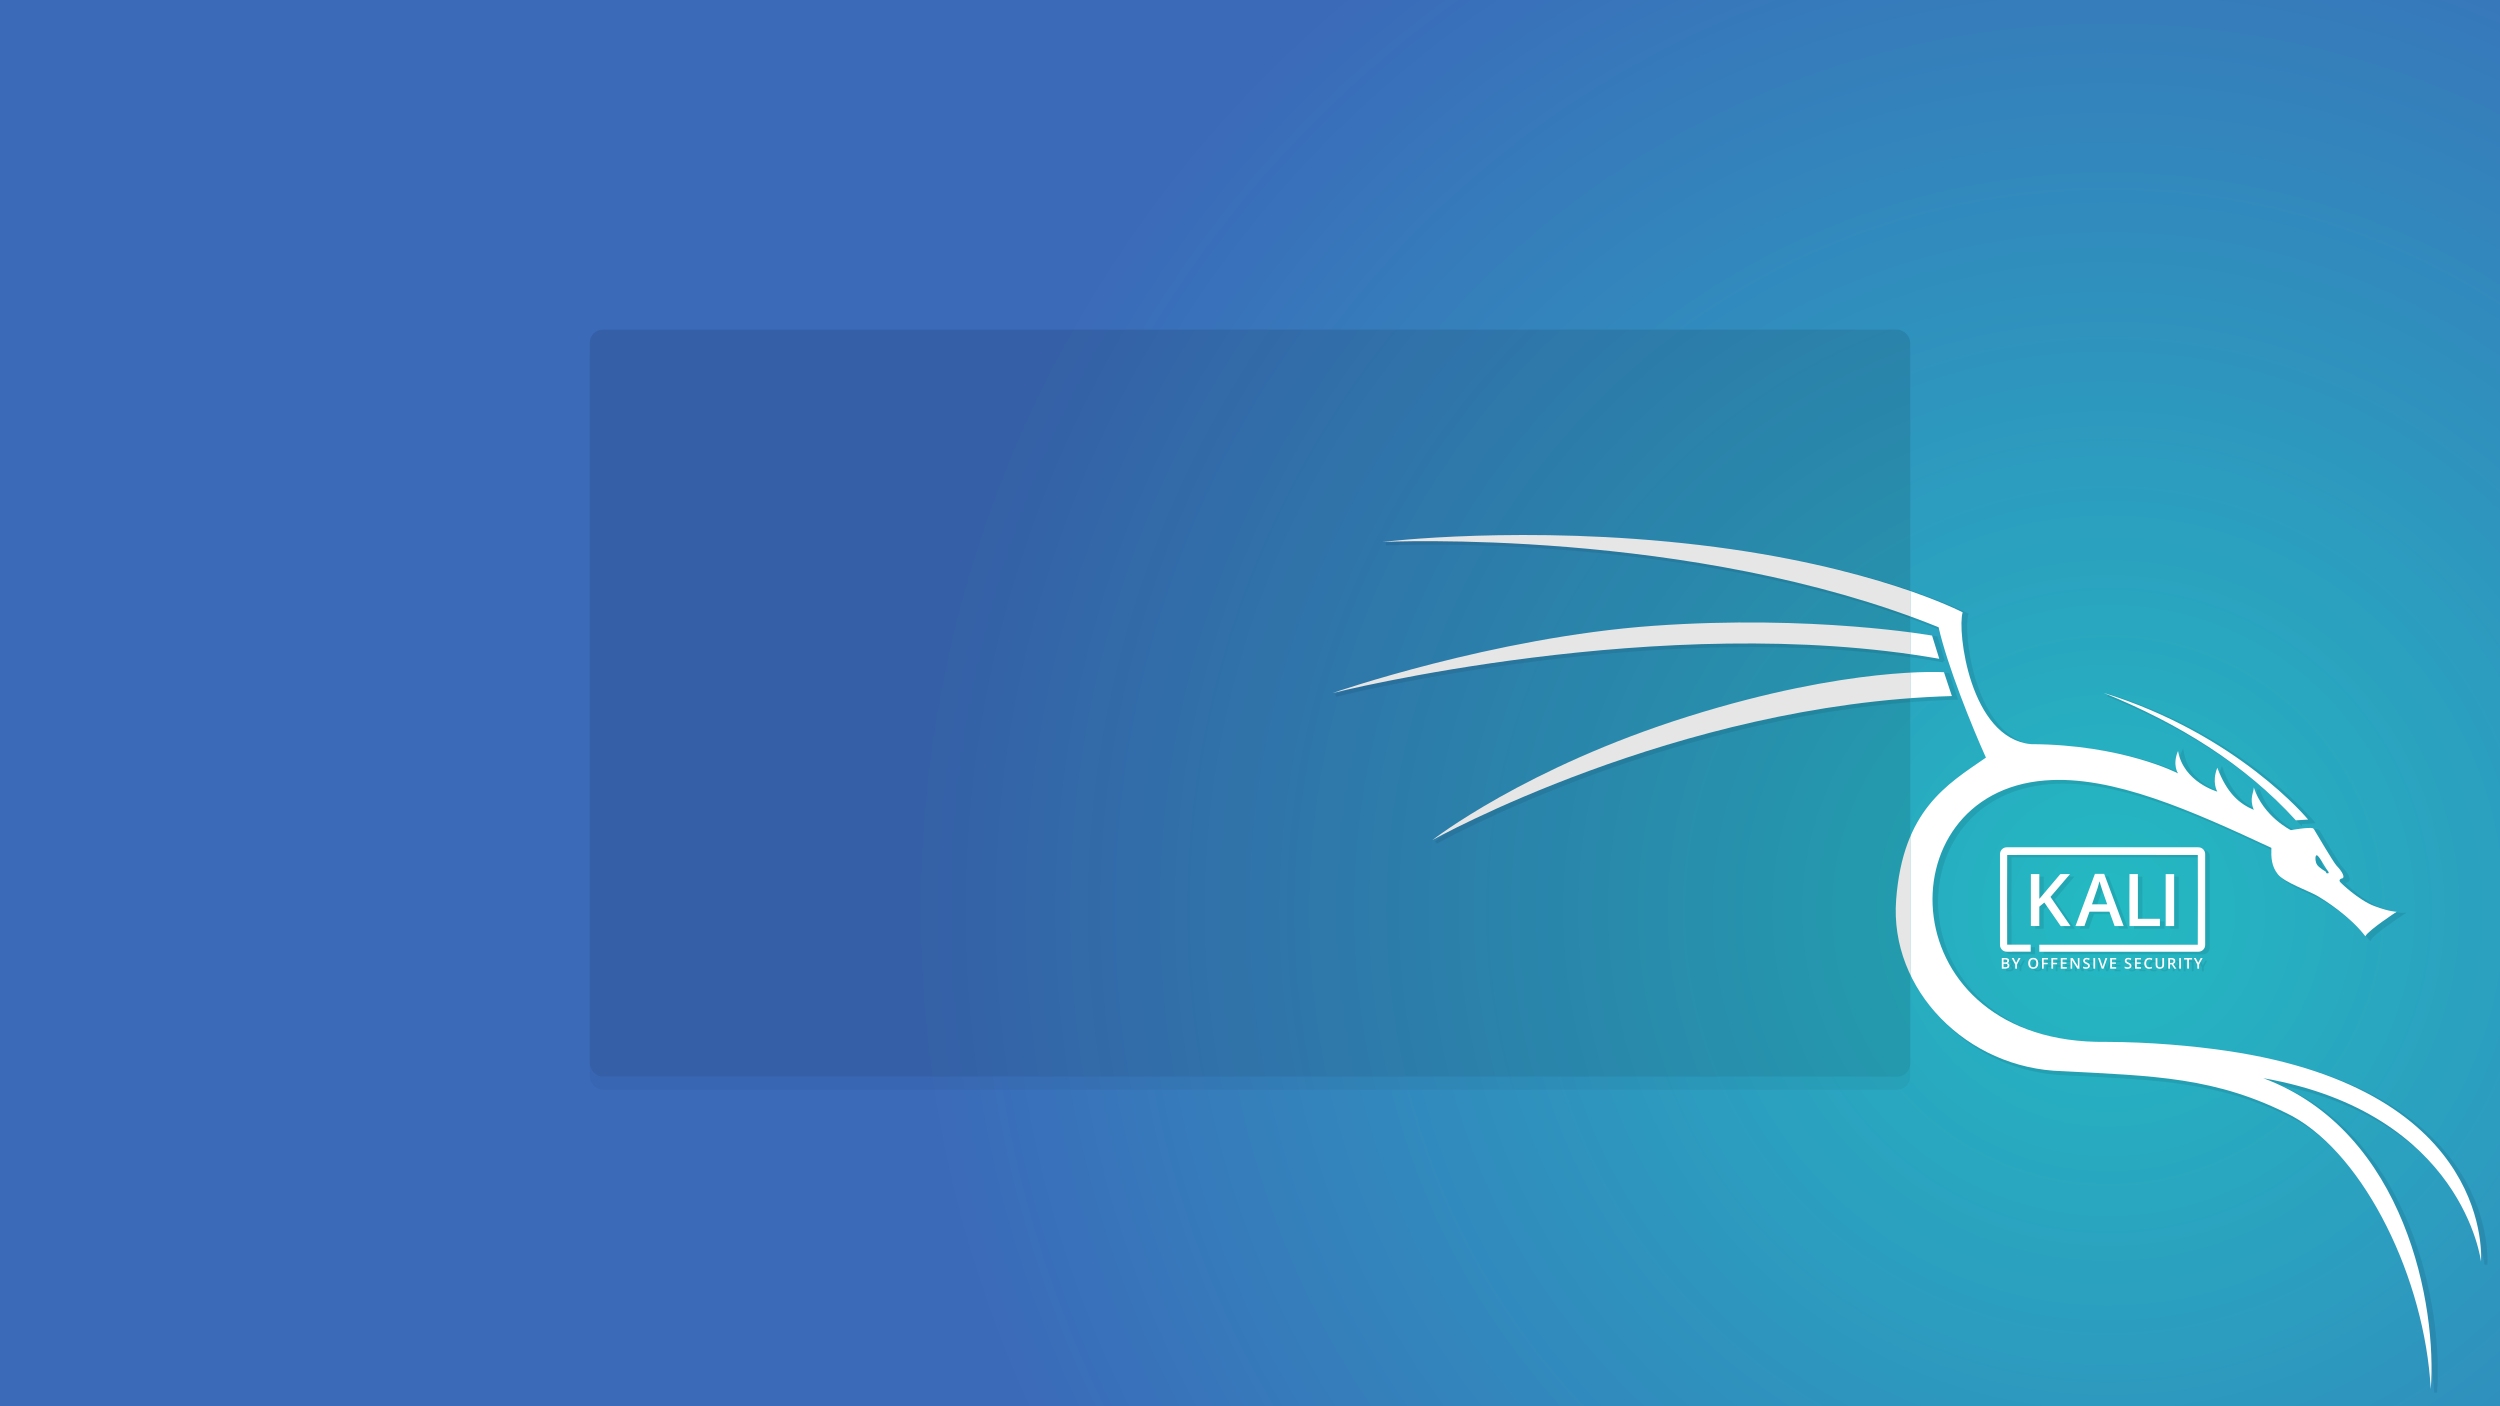 <svg width="1920" height="1080" version="1.1" viewBox="0 0 508 285.75" xmlns="http://www.w3.org/2000/svg" xmlns:xlink="http://www.w3.org/1999/xlink"><defs><filter id="c" x="-.016" y="-.021" width="1.031" height="1.042" style="color-interpolation-filters:sRGB"><feGaussianBlur stdDeviation="8.015"/></filter><filter id="d" style="color-interpolation-filters:sRGB"><feGaussianBlur stdDeviation="3"/></filter><clipPath id="e"><rect x="119.84" y="66.981" width="268.32" height="151.79" rx="2.646" ry="2.646" style="opacity:.2;paint-order:normal"/></clipPath><filter id="b" x="-.028" y="-.05" width="1.056" height="1.1" style="color-interpolation-filters:sRGB"><feGaussianBlur stdDeviation="3.151"/></filter><radialGradient id="f" cx="630.9" cy="-320.52" r="508" gradientTransform="matrix(-.478 0 1.5034e-5 -.477 730.01 32.127)" gradientUnits="userSpaceOnUse"><stop stop-color="#23bac2" offset="0"/><stop stop-color="#3b6ab9" offset="1"/></radialGradient></defs><g id="a"><path d="m-5.4095e-7 0h508v285.75h-508z" style="fill:url(#f);paint-order:normal;stroke-width:.5"/><path transform="matrix(.191 0 0 .191 -209.16 -121.98)" d="m2719 1208.5c-89.905 0.104-149.3 7.365-149.5 7.389-3e-4 0-0.111 0.01-0.111 0.01l0.25 2.99s328.16-15.668 591.1 90.531c9.097 40.059 35.27 104.92 49.814 137.19-20.448 14.099-42.279 28-59.994 50.19-17.997 22.543-31.643 53.583-35.307 101.69-7.359 96.658 75.664 181.55 178.54 184.19 96.954 5.164 163.58 5.887 244.46 47.805 38.332 21.195 73.475 64.317 99.738 116.8 26.264 52.488 43.669 114.31 46.801 172.78l2.996 0.039v-0.199c3.385-43.837-3.119-112.49-29.586-177.5-24.86-61.066-67.747-118.56-136.28-149.12 96.821 20.36 150.98 66.106 180.63 107.91 31.141 43.897 35.766 83.01 35.766 83.01l2.982-0.045s3.997-46.147-28.104-97.404-100.28-107.64-243.91-128.71c-36.4-5.341-82.402-9.449-128.96-9.566h-0.026c-114.29 1.511-172.99-64.144-182.07-131.74-4.537-33.796 3.393-68.084 23.111-94.725 19.718-26.64 51.196-45.694 94.09-49.045h0.01c70.883-5.849 156.12 32.412 239.6 71.279-0.246 10.066 0.326 19.508 7.227 28.133 3.835 4.793 12.166 9.134 20.678 13.154 8.512 4.021 17.238 7.599 21.207 9.877 8.256 4.739 35.052 21.825 51.268 42.932l1.41 1.838 1.1-2.043c0.626-1.17 3.114-3.734 6.363-6.453s7.288-5.753 11.221-8.584c7.865-5.661 15.295-10.498 15.295-10.498l4.408-2.871-5.256 0.111s-1.569 0.047-5.338-0.672c-3.769-0.72-9.627-2.206-17.865-5.285-8.026-2.999-17.049-9.177-24.049-14.734-3.5-2.779-6.507-5.406-8.652-7.391-1.073-0.992-1.927-1.824-2.518-2.428-0.296-0.302-0.527-0.544-0.672-0.709-0.052-0.059-0.083-0.118-0.113-0.17-0.089-0.248-0.108-0.394-0.078-0.451 0.038-0.07 0.429-0.555 2.156-0.9l0.375-0.072 0.297-0.252c1.257-1.058 1.434-2.779 1.113-4.215-0.321-1.436-1.049-2.868-1.934-4.297-1.769-2.857-4.207-5.639-5.766-7.197-0.162-0.162-0.84-1.03-1.647-2.207s-1.808-2.719-2.938-4.496c-2.26-3.554-5.016-8.039-7.691-12.459-5.351-8.839-10.324-17.298-10.631-17.812-0.315-0.526-0.8-1.844-2.473-2.961l-0.178-0.117-0.199-0.061c-1.561-0.502-3.564-0.473-6.029-0.346-2.465 0.127-5.291 0.425-7.973 0.767-5.048 0.645-9.051 1.361-9.568 1.453-0.583-0.29-28.606-14.316-38.406-44.424l-2.924 0.502c0.109 4.022-3.745 10.322-0.775 20.973-13.758-6.511-25.576-17.213-35.174-42.469l-1.367-3.602-1.424 3.58c-3.192 8.027-3.213 14.689-2.398 19.34 0.456 2.606 0.849 2.889 1.408 4.156-6.793-2.326-33.078-12.881-37.979-41.131l-0.863-5.014-1.994 4.688c-3.279 7.73-3.308 14.049-2.465 18.426 0.396 2.056 0.705 2.079 1.232 3.256-8.269-4.036-63.332-29.363-153.74-29.801-15.918-1.462-28.65-9.519-38.844-21.238-10.196-11.721-17.782-27.106-23.15-42.947s-8.53-32.134-9.965-45.635c-1.435-13.501-1.046-24.384 0.295-28.672l0.369-1.188-1.1-0.584s-94.664-49.857-280.58-71.848c-69.714-8.248-134.72-10.775-188.75-10.713zm243.8 93.148c-32.231-0.066-67.418 0.927-104.69 3.576-170.32 12.106-341.97 71.605-342.34 71.73-3e-4 1e-4 -0.125 0.037-0.125 0.037l0.856 2.871s351.52-88.378 645.95-36.533l0.258-1.477 1.434-0.441-7.943-25.623-0.9-0.162s-71.317-12.665-178.86-13.887c-4.481-0.051-9.027-0.082-13.631-0.092zm194.6 52.75c-2.297-0.01-4.967 0-8 0.057-36.396 0.633-125.25 6.924-253.75 47.133-174.64 54.645-273.8 132.17-273.8 132.17l1.654 2.494s259.73-144.96 552.67-153.2l2.016-0.061-9.354-28.272-1.004-0.066s-3.547-0.235-10.44-0.264zm180.57 22.225-1.004 2.82c80.394 32.679 150.29 75.943 204.52 135.53l2.606 2.871v-2.473l14.586-0.953-1.859-2.258s-75.116-91.106-218.7-135.49c-0.01 0-0.016-0.01-0.023-0.01-0.044-0.014-0.081-0.029-0.125-0.043zm-103.39 166.07c-3.057 0.023-5.738 1.954-6.754 4.83-0.332 0.935-0.43 1.881-0.43 2.861v96.379c0.113 4.016 3.253 7.149 7.231 7.158 8.336 0.011 25.504-0.033 25.504-0.033l-0.033-7.459h-25.041c-0.133-0.801-0.098-95.121 0.035-95.56 0.767-0.107 202.62-0.068 203.06 0.039 0.122 0.727 0.088 95.06-0.045 95.555h-168.81v7.461s0.659 0 0.961 0.01h168.58c3.023-0.034 5.702-1.927 6.732-4.779 0.332-0.908 0.428-1.845 0.428-2.803v-96.562c-0.063-3.19-2.235-5.993-5.305-6.842-0.813-0.218-1.623-0.256-2.463-0.256zm330.67 10.516c0.774 0.797 1.88 2.364 3.078 4.273 1.833 2.922 3.901 6.221 5.914 9.227-0.586-0.359-1.227-0.73-2.643-1.719-1.938-1.354-4.142-3.146-4.939-4.244h-0.01c-0.838-1.152-1.426-2.957-1.631-4.637-0.161-1.315 0.058-2.21 0.229-2.9zm-236.67 17.787c-0.063 0.121-0.11 0.209-0.135 0.293-6.841 18.356-13.675 36.72-20.514 55.074-0.034 0.034-0.035 0.087-0.035 0.123v0.057c0 0.023 0.035 0.038 0.039 0.062h9.41c0.072-0.209 0.155-0.389 0.219-0.584 1.454-4.134 2.909-8.259 4.367-12.396 0.243-0.665 0.484-1.334 0.703-2.002 0.086-0.279 0.23-0.424 0.523-0.389 0.096 0.011 0.206 0 0.303 0h20.525c1.856 5.144 3.7 10.25 5.535 15.357h9.609c-6.932-18.583-13.835-37.094-20.725-55.596zm-36.119 0.184c-0.535 0-0.873 0.157-1.226 0.572-7.155 8.478-14.326 16.957-21.498 25.426-0.096 0.108-0.22 0.206-0.426 0.397v-21.092c0-1.746 0.034-3.498 0-5.244h-8.998v55.305c0.714 0.126 8.53 0.101 9.012-0.033v-0.705h-0.025v-19.291c0-0.435 0.122-0.74 0.477-1.016 1.489-1.178 2.959-2.391 4.428-3.594 0.146-0.109 0.288-0.206 0.471-0.34 0.159 0.205 0.293 0.374 0.416 0.559 2.498 3.606 4.998 7.206 7.494 10.807 3.063 4.434 6.129 8.848 9.185 13.262 0.17 0.256 0.327 0.451 0.703 0.451 3.218-0.011 6.432-0.012 9.646-0.012 0.107 0 0.217-0.039 0.387-0.074-7.117-10.371-14.205-20.67-21.314-31.031 1.43-1.661 2.813-3.262 4.195-4.9 1.386-1.604 2.767-3.212 4.15-4.828 1.381-1.611 2.753-3.225 4.139-4.838 1.382-1.617 2.767-3.23 4.133-4.842 1.376-1.6 2.741-3.201 4.199-4.928h-0.81c-2.912 0-5.823 0.015-8.736-0.012zm72.918 0.059c-0.15 0.691-0.112 54.917 0.035 55.367h32.367v-7.703h-15.613c-1.313 0-2.636 0.011-3.943 0-1.288-0.011-2.57 0.049-3.906-0.033v-43.359h-0.012c0-1.432 0.05-2.853-0.039-4.271zm38.545 0.016v55.338h8.965c0.034-0.093 0.051-0.141 0.051-0.203v-54.807h0.01c0-0.086 8e-4 -0.157-0.033-0.246 0-0.023-0.033-0.034-0.033-0.047 0-0.011-0.039-0.033-0.039-0.033zm-70.529 7.748c0.096 0.145 0.169 0.233 0.195 0.328 1.503 5.616 3.56 11.066 5.426 16.574 0.775 2.292 1.576 4.569 2.365 6.863 0.06 0.205 0.12 0.41 0.193 0.664h-16.123c0.072-0.239 0.134-0.445 0.203-0.65 1.892-5.483 3.812-10.942 5.656-16.44 0.74-2.209 1.298-4.489 1.928-6.742 0.054-0.17 0.086-0.341 0.158-0.598zm-70.541 81.451c-1.709 0-3.026 0.502-3.945 1.504-0.923 1.003-1.385 2.436-1.385 4.305s0.46 3.308 1.377 4.324c0.915 1.015 2.227 1.521 3.936 1.521 1.692 0 2.995-0.509 3.916-1.531 0.922-1.024 1.383-2.453 1.383-4.299 0-1.848-0.458-3.282-1.381-4.299-0.919-1.017-2.219-1.525-3.9-1.525zm56.908 0.016c-1.13 0-2.032 0.273-2.703 0.812-0.671 0.542-1.008 1.288-1.008 2.23 0 0.756 0.212 1.399 0.637 1.938 0.422 0.537 1.15 1.012 2.186 1.43 0.998 0.403 1.66 0.751 1.98 1.047 0.319 0.296 0.48 0.656 0.48 1.076 0 0.47-0.173 0.845-0.521 1.125-0.347 0.277-0.893 0.416-1.627 0.416-0.497 0-1.039-0.07-1.619-0.209-0.583-0.14-1.129-0.329-1.645-0.572v1.75c0.815 0.397 1.862 0.596 3.141 0.596 1.282 0 2.287-0.286 3.016-0.859 0.728-0.571 1.092-1.363 1.092-2.369 0-0.515-0.092-0.954-0.272-1.33-0.179-0.379-0.464-0.717-0.85-1.018-0.39-0.299-0.998-0.624-1.824-0.967-0.742-0.304-1.253-0.551-1.535-0.738-0.286-0.186-0.489-0.381-0.611-0.588-0.126-0.211-0.188-0.464-0.188-0.758 0-0.428 0.155-0.774 0.465-1.031 0.309-0.264 0.763-0.393 1.363-0.393 0.787 0 1.687 0.21 2.695 0.635l0.584-1.508c-1.069-0.476-2.149-0.715-3.234-0.715zm44.322 0c-1.131 0-2.029 0.273-2.699 0.812-0.671 0.542-1.01 1.288-1.01 2.23 0 0.756 0.212 1.399 0.637 1.938 0.422 0.537 1.15 1.012 2.186 1.43 1 0.403 1.66 0.751 1.98 1.047 0.319 0.296 0.478 0.656 0.478 1.076 0 0.47-0.174 0.845-0.521 1.125-0.348 0.277-0.891 0.416-1.625 0.416-0.497 0-1.041-0.07-1.617-0.209-0.586-0.14-1.131-0.329-1.65-0.572v1.75c0.819 0.397 1.867 0.596 3.147 0.596 1.28 0 2.286-0.286 3.014-0.859 0.726-0.571 1.09-1.363 1.09-2.369 0-0.515-0.093-0.954-0.272-1.33-0.183-0.38-0.467-0.717-0.852-1.018-0.388-0.299-0.998-0.623-1.83-0.967-0.733-0.304-1.25-0.551-1.531-0.738-0.282-0.186-0.487-0.381-0.609-0.588-0.122-0.211-0.188-0.464-0.188-0.758 0-0.428 0.154-0.774 0.465-1.031 0.309-0.264 0.767-0.393 1.363-0.393 0.791 0 1.689 0.21 2.697 0.635l0.584-1.508c-1.07-0.476-2.152-0.715-3.236-0.715zm22.453 0c-1.1 0-2.061 0.235-2.875 0.705-0.814 0.469-1.438 1.144-1.869 2.027-0.431 0.885-0.646 1.915-0.646 3.09 0 1.87 0.445 3.307 1.334 4.309 0.887 1.007 2.16 1.508 3.816 1.508 1.123 0 2.133-0.169 3.022-0.502v-1.59c-0.483 0.154-0.955 0.274-1.404 0.373-0.447 0.094-0.914 0.141-1.393 0.141-1.108 0-1.957-0.357-2.545-1.07-0.585-0.711-0.877-1.767-0.877-3.15 0-1.33 0.305-2.365 0.914-3.121 0.609-0.756 1.444-1.131 2.506-1.131 0.468 0 0.917 0.065 1.346 0.205 0.425 0.136 0.828 0.296 1.211 0.477l0.666-1.539c-0.98-0.487-2.053-0.73-3.205-0.73zm-146.62 0.162 3.754 6.994v4.328h1.859v-4.391l3.772-6.932h-2.014l-2.678 5.168-2.68-5.168zm32.238 0v11.322h1.838v-4.648h4.266v-1.57h-4.266v-3.537h4.549v-1.566zm10.025 0v11.322h1.836v-4.648h4.266v-1.57h-4.266v-3.537h4.553v-1.566zm10.025 0v11.322h6.404v-1.572h-4.551v-3.553h4.264v-1.549h-4.264v-3.084h4.551v-1.564zm10.436 0v11.322h1.68v-5.883c0-0.796-0.039-1.673-0.109-2.633l-0.037-0.502h0.055l5.57 9.02h2.264v-11.322h-1.691v5.934c0 0.416 1e-4 0.997 0.051 1.744 0.034 0.748 0.055 1.179 0.057 1.297h-0.043l-5.555-8.976zm24.311 0v11.32h1.851v-11.32zm4.928 0 3.947 11.32h1.953l3.965-11.32h-1.922l-2.356 7.006c-0.09 0.249-0.203 0.634-0.346 1.149-0.137 0.515-0.242 0.972-0.309 1.361-0.047-0.257-0.133-0.65-0.272-1.18-0.142-0.53-0.27-0.96-0.398-1.297l-2.361-7.039zm12.951 0v11.32h6.398v-1.57h-4.553v-3.553h4.269v-1.551h-4.269v-3.082h4.553v-1.564zm26.443 0v11.32h6.402v-1.57h-4.553v-3.553h4.266v-1.551h-4.266v-3.082h4.553v-1.564zm21.973 0v7.295c0 1.298 0.389 2.322 1.168 3.064 0.781 0.745 1.869 1.117 3.273 1.117 0.945 0 1.758-0.169 2.438-0.506 0.677-0.337 1.195-0.823 1.555-1.447 0.36-0.626 0.539-1.36 0.539-2.195v-7.328h-1.848v7.146c0 1.833-0.871 2.75-2.617 2.75-0.897 0-1.568-0.225-2-0.668-0.434-0.442-0.648-1.129-0.648-2.064v-7.164zm13.453 0v11.322h1.85v-4.521h1.828l2.705 4.521h2.109l-3.195-5.01c1.468-0.599 2.197-1.6 2.197-3.014 0-1.103-0.35-1.928-1.049-2.478-0.704-0.545-1.785-0.82-3.246-0.82zm11.719 0v11.32h1.851v-11.32zm5.16 0v1.59h3.324v9.73h1.85v-9.73h3.332v-1.59zm10.33 0 3.758 6.994v4.328h1.857v-4.391l3.772-6.932h-2.014l-2.678 5.168-2.68-5.168zm-204.55 0v11.32h4.086c1.264 0 2.253-0.283 2.965-0.861 0.709-0.577 1.062-1.373 1.062-2.389 0-0.755-0.191-1.353-0.562-1.795-0.375-0.444-0.957-0.738-1.75-0.889v-0.076c0.639-0.112 1.131-0.389 1.473-0.826 0.337-0.438 0.506-0.989 0.506-1.65 0-0.98-0.344-1.699-1.039-2.152-0.693-0.453-1.822-0.682-3.379-0.682zm33.5 1.412c1.1 0 1.923 0.354 2.481 1.074 0.551 0.717 0.832 1.772 0.832 3.16 0 1.408-0.28 2.469-0.838 3.18-0.564 0.713-1.391 1.07-2.492 1.07-1.103 0-1.937-0.36-2.502-1.08-0.559-0.72-0.842-1.777-0.842-3.17 0-1.388 0.282-2.442 0.85-3.16 0.563-0.719 1.402-1.074 2.512-1.074zm-31.65 0.135h1.602c0.838 0 1.447 0.117 1.836 0.357 0.382 0.237 0.572 0.625 0.572 1.156 0 0.588-0.177 1-0.533 1.248-0.354 0.243-0.922 0.369-1.695 0.369h-1.781zm177.34 0.016h1.223c0.842 0 1.473 0.141 1.889 0.418 0.422 0.28 0.627 0.739 0.627 1.379 0 0.63-0.191 1.107-0.578 1.428-0.385 0.318-1.012 0.479-1.875 0.478h-1.285zm-177.34 4.615h1.873c0.821 0 1.434 0.142 1.832 0.428 0.406 0.28 0.606 0.721 0.606 1.309 0 0.64-0.192 1.107-0.59 1.406-0.397 0.297-0.977 0.445-1.754 0.445h-1.967z" dominant-baseline="auto" style="color-rendering:auto;color:#000000;dominant-baseline:auto;fill:#000919;filter:url(#c);font-feature-settings:normal;font-variant-alternates:normal;font-variant-caps:normal;font-variant-ligatures:normal;font-variant-numeric:normal;font-variant-position:normal;image-rendering:auto;isolation:auto;mix-blend-mode:normal;opacity:.3;shape-padding:0;shape-rendering:auto;solid-color:#000000;text-decoration-color:#000000;text-decoration-line:none;text-decoration-style:solid;text-indent:0;text-orientation:mixed;text-transform:none;white-space:normal"/><g transform="matrix(.5 0 0 .5 15.203 4.165)" style="fill:#fff"><path d="m863.75 336.11c-0.31-0.083-0.619-0.098-0.94-0.098h-77.684c-1.166 9e-3 -2.19 0.746-2.577 1.843-0.127 0.357-0.164 0.718-0.164 1.092v36.767c0.043 1.532 1.241 2.727 2.758 2.731 3.18 4e-3 9.729-0.013 9.729-0.013l-0.013-2.845h-9.552c-0.051-0.306-0.038-36.287 0.013-36.455 0.293-0.041 77.295-0.026 77.463 0.015 0.047 0.278 0.033 36.264-0.018 36.452h-64.398v2.846s0.251 0 0.366 4e-3h64.309c1.153-0.013 2.175-0.735 2.568-1.823 0.127-0.347 0.163-0.704 0.163-1.069v-36.837c-0.024-1.217-0.852-2.286-2.023-2.609zm-65.379 31.607v-7.359c0-0.166 0.047-0.283 0.182-0.388 0.568-0.449 1.128-0.912 1.689-1.37 0.056-0.042 0.11-0.079 0.18-0.129 0.06 0.078 0.111 0.142 0.158 0.212 0.953 1.375 1.906 2.749 2.859 4.123 1.168 1.692 2.339 3.375 3.505 5.059 0.065 0.098 0.124 0.172 0.268 0.172 1.228-4e-3 2.454-4e-3 3.68-4e-3 0.041 0 0.082-0.015 0.147-0.028-2.715-3.956-5.419-7.885-8.131-11.838 0.546-0.634 1.073-1.244 1.601-1.869 0.529-0.612 1.055-1.226 1.583-1.842 0.527-0.615 1.05-1.23 1.579-1.846 0.527-0.617 1.055-1.232 1.577-1.847 0.525-0.61 1.046-1.221 1.602-1.879h-0.309c-1.111 0-2.221 6e-3 -3.333-4e-3 -0.204 0-0.333 0.059-0.468 0.218-2.729 3.234-5.465 6.469-8.201 9.7-0.036 0.041-0.084 0.079-0.162 0.151v-8.046c0-0.666 0.013-1.334 0-2h-3.433v21.097c0.273 0.048 3.254 0.038 3.438-0.013v-0.268zm18.328 0.305c0.028-0.08 0.059-0.148 0.084-0.223 0.555-1.577 1.11-3.151 1.666-4.729 0.092-0.254 0.184-0.509 0.268-0.763 0.033-0.106 0.087-0.162 0.199-0.148 0.036 4e-3 0.079 0 0.115 0h7.831c0.708 1.962 1.411 3.91 2.111 5.859h3.666c-2.644-7.089-5.278-14.151-7.906-21.209h-3.748c-0.024 0.046-0.042 0.08-0.051 0.112-2.61 7.003-5.217 14.008-7.826 21.01-0.013 0.013-0.013 0.033-0.013 0.047v0.022c0 9e-3 0.013 0.015 0.014 0.024h3.583zm3.169-9.088c0.722-2.092 1.454-4.174 2.158-6.271 0.282-0.843 0.495-1.712 0.735-2.572 0.021-0.065 0.033-0.13 0.06-0.229 0.036 0.055 0.065 0.089 0.075 0.126 0.573 2.142 1.357 4.221 2.069 6.322 0.296 0.874 0.602 1.744 0.903 2.618 0.023 0.078 0.045 0.157 0.073 0.253h-6.151c0.028-0.091 0.051-0.17 0.077-0.248zm18.561-10.404c0-0.546 0.019-1.088-0.015-1.629h-3.39c-0.057 0.264-0.043 20.949 0.013 21.122h12.348v-2.939h-5.957c-0.501 0-1.005 4e-3 -1.504 0-0.491-4e-3 -0.981 0.018-1.49-0.013v-16.54zm14.741-1.499c0-0.033 0-0.06-0.013-0.094 0-9e-3 -0.013-0.013-0.013-0.018 0-4e-3 -0.014-0.013-0.014-0.013h-3.402v21.11h3.42c0.013-0.035 0.019-0.054 0.019-0.078v-20.908z" style="clip-rule:evenodd;fill-rule:evenodd;stroke-width:.335"/><path d="m785.34 383.06v-0.029c0.244-0.043 0.431-0.148 0.562-0.315 0.129-0.167 0.193-0.377 0.193-0.629 0-0.374-0.132-0.649-0.397-0.821-0.265-0.173-0.695-0.26-1.289-0.26h-1.282v4.319h1.559c0.482 0 0.859-0.109 1.13-0.329 0.27-0.22 0.405-0.524 0.405-0.911 0-0.288-0.072-0.515-0.214-0.684-0.143-0.169-0.365-0.282-0.668-0.339zm-1.507-1.465h0.611c0.32 0 0.552 0.045 0.7 0.137 0.146 0.09 0.219 0.238 0.219 0.441 0 0.224-0.067 0.382-0.203 0.477-0.135 0.092-0.352 0.141-0.647 0.141h-0.679zm1.419 2.965c-0.151 0.113-0.373 0.17-0.669 0.17h-0.75v-1.369h0.714c0.313 0 0.547 0.054 0.699 0.163 0.155 0.107 0.231 0.275 0.231 0.499 0 0.244-0.073 0.422-0.225 0.536zm3.693-1.585-1.022-1.971h-0.768l1.432 2.668v1.651h0.709v-1.675l1.439-2.644h-0.768zm6.961-2.039c-0.652 0-1.155 0.191-1.505 0.573-0.352 0.383-0.528 0.929-0.528 1.642 0 0.713 0.176 1.262 0.526 1.65 0.349 0.387 0.849 0.58 1.501 0.58 0.645 0 1.143-0.194 1.494-0.584 0.352-0.39 0.528-0.936 0.528-1.64 0-0.705-0.174-1.252-0.526-1.639-0.351-0.388-0.847-0.582-1.488-0.582zm0.944 3.435c-0.215 0.272-0.531 0.409-0.951 0.409-0.421 0-0.739-0.137-0.954-0.412-0.213-0.274-0.321-0.678-0.321-1.209 0-0.53 0.108-0.931 0.324-1.205 0.215-0.274 0.535-0.41 0.958-0.41 0.42 0 0.734 0.136 0.947 0.41 0.21 0.273 0.317 0.676 0.317 1.205 0 0.537-0.106 0.942-0.319 1.213zm2.602 0.951h0.701v-1.773h1.627v-0.599h-1.627v-1.35h1.736v-0.597h-2.437v4.319zm3.825 0h0.701v-1.773h1.627v-0.599h-1.627v-1.35h1.737v-0.597h-2.437v4.319zm3.825 0h2.443v-0.6h-1.736v-1.355h1.627v-0.591h-1.627v-1.176h1.736v-0.597h-2.443zm6.932-2.055c0 0.159 0 0.38 0.019 0.666 0.013 0.285 0.021 0.45 0.021 0.495h-0.017l-2.119-3.424h-0.856v4.319h0.641v-2.244c0-0.304-0.015-0.638-0.042-1.004l-0.014-0.191h0.021l2.125 3.441h0.863v-4.319h-0.646v2.263zm4.454-0.013c-0.149-0.114-0.381-0.238-0.697-0.369-0.283-0.116-0.478-0.21-0.585-0.282-0.109-0.071-0.186-0.146-0.233-0.225-0.048-0.081-0.072-0.177-0.072-0.289 0-0.163 0.059-0.295 0.177-0.393 0.118-0.101 0.291-0.15 0.52-0.15 0.3 0 0.644 0.08 1.028 0.242l0.223-0.575c-0.408-0.182-0.82-0.272-1.234-0.272-0.431 0-0.775 0.104-1.031 0.31-0.256 0.207-0.384 0.491-0.384 0.851 0 0.288 0.081 0.534 0.243 0.739 0.161 0.205 0.439 0.386 0.834 0.546 0.381 0.154 0.633 0.287 0.755 0.4 0.122 0.113 0.183 0.25 0.183 0.41 0 0.179-0.066 0.322-0.199 0.429-0.132 0.106-0.34 0.159-0.62 0.159-0.19 0-0.397-0.026-0.618-0.08-0.222-0.053-0.43-0.126-0.627-0.219v0.668c0.311 0.151 0.71 0.228 1.198 0.228 0.489 0 0.872-0.109 1.15-0.328 0.278-0.218 0.417-0.519 0.417-0.903 0-0.196-0.035-0.365-0.104-0.508-0.068-0.145-0.177-0.273-0.325-0.388zm1.869 2.068h0.706v-4.319h-0.706zm4.012-1.646c-0.034 0.095-0.077 0.242-0.132 0.438-0.052 0.196-0.092 0.371-0.118 0.519-0.018-0.098-0.051-0.248-0.104-0.45-0.054-0.202-0.103-0.367-0.152-0.495l-0.901-2.685h-0.726l1.506 4.319h0.745l1.513-4.319h-0.733zm2.809 1.646h2.441v-0.6h-1.737v-1.355h1.629v-0.591h-1.629v-1.176h1.737v-0.597h-2.441zm8.219-2.068c-0.148-0.114-0.381-0.238-0.699-0.369-0.28-0.116-0.477-0.21-0.584-0.282-0.108-0.071-0.186-0.146-0.233-0.225-0.047-0.081-0.071-0.177-0.071-0.289 0-0.163 0.059-0.295 0.177-0.393 0.118-0.101 0.292-0.15 0.52-0.15 0.302 0 0.644 0.08 1.029 0.242l0.223-0.575c-0.408-0.182-0.82-0.272-1.234-0.272-0.431 0-0.774 0.104-1.03 0.31-0.256 0.207-0.385 0.491-0.385 0.851 0 0.288 0.081 0.534 0.243 0.739 0.161 0.205 0.438 0.386 0.833 0.546 0.382 0.154 0.633 0.287 0.756 0.4 0.122 0.113 0.183 0.25 0.183 0.41 0 0.179-0.066 0.322-0.199 0.429-0.133 0.106-0.34 0.159-0.62 0.159-0.19 0-0.397-0.026-0.617-0.08-0.224-0.053-0.431-0.126-0.629-0.219v0.668c0.312 0.151 0.712 0.228 1.2 0.228 0.488 0 0.872-0.109 1.15-0.328 0.277-0.218 0.416-0.519 0.416-0.903 0-0.196-0.036-0.365-0.104-0.508-0.07-0.145-0.178-0.273-0.325-0.388zm1.869 2.068h2.443v-0.6h-1.736v-1.355h1.627v-0.591h-1.627v-1.176h1.736v-0.597h-2.443zm5.818-3.775c0.179 0 0.35 0.025 0.513 0.079 0.162 0.052 0.316 0.113 0.462 0.182l0.254-0.588c-0.374-0.186-0.783-0.278-1.223-0.278-0.42 0-0.786 0.089-1.097 0.269-0.31 0.179-0.548 0.437-0.713 0.774-0.165 0.338-0.247 0.731-0.247 1.179 0 0.714 0.17 1.261 0.509 1.643 0.339 0.384 0.824 0.575 1.456 0.575 0.428 0 0.813-0.064 1.152-0.191v-0.607c-0.184 0.059-0.364 0.105-0.535 0.142-0.171 0.036-0.349 0.054-0.532 0.054-0.423 0-0.746-0.136-0.971-0.409-0.223-0.271-0.335-0.673-0.335-1.201 0-0.507 0.116-0.902 0.349-1.191 0.232-0.288 0.551-0.431 0.956-0.431zm5.282 2.182c0 0.699-0.332 1.049-0.998 1.049-0.342 0-0.598-0.086-0.762-0.255-0.166-0.169-0.248-0.431-0.248-0.788v-2.733h-0.708v2.783c0 0.495 0.148 0.886 0.446 1.169 0.298 0.284 0.713 0.426 1.249 0.426 0.36 0 0.671-0.064 0.93-0.193 0.258-0.128 0.456-0.313 0.593-0.552 0.137-0.239 0.205-0.519 0.205-0.838v-2.796h-0.705v2.726zm5.274-1.468c0-0.421-0.134-0.735-0.4-0.945-0.269-0.208-0.681-0.313-1.238-0.313h-1.22v4.319h0.706v-1.725h0.697l1.032 1.725h0.805l-1.22-1.911c0.56-0.229 0.839-0.61 0.839-1.149zm-1.663 0.751h-0.49v-1.413h0.466c0.321 0 0.562 0.053 0.721 0.159 0.161 0.107 0.239 0.282 0.239 0.526 0 0.24-0.072 0.422-0.22 0.544-0.147 0.121-0.386 0.183-0.715 0.183zm3.274 2.309h0.706v-4.319h-0.706zm1.969-3.712h1.268v3.712h0.705v-3.712h1.271v-0.607h-3.245v0.607zm6.753-0.606-1.021 1.971-1.022-1.971h-0.769l1.433 2.668v1.651h0.709v-1.675l1.439-2.644z" style="clip-rule:evenodd;fill-rule:evenodd;stroke-width:.335"/><path d="m759.63 264.86s-38.338-2.551-103.62 17.878c-66.534 20.817-104.27 50.326-104.27 50.326s99.165-55.367 211.1-58.513zm143 60.2 4.984-0.325s-28.556-34.647-83.213-51.522c30.725 12.489 57.469 29.038 78.229 51.848zm8.157 14.395c0.766-1.329 3.24 4.221 5.119 6.552 0.08 0.466 0.212 0.75-0.877 0.526-0.091-0.479-0.25-0.617-0.25-0.617s-2.629-1.564-3.435-2.674c-0.807-1.11-0.95-3.05-0.557-3.787zm67.076 164.92s6.062-69.597-103.28-85.641c-13.859-2.033-31.385-3.599-49.114-3.643-87.64 1.159-90.833-101.08-24.794-106.24 27.369-2.258 60.051 12.506 91.999 27.384-0.119 3.968 0.045 7.494 2.652 10.752 2.606 3.257 12.617 6.811 15.816 8.646 3.199 1.836 13.446 8.351 19.726 16.525 1.362-2.547 12.735-9.95 12.735-9.95s-2.725 0.059-9.063-2.31c-6.339-2.369-13.861-9.536-14.039-9.95-0.178-0.415-0.296-1.066 1.185-1.363 1.125-0.947-1.423-4.027-2.548-5.152-1.125-1.126-8.649-13.918-8.826-14.215-0.178-0.296-0.237-0.592-0.77-0.948-1.659-0.533-8.945 0.77-8.945 0.77s-11.205-5.503-15.068-17.369c0.056 2.078-1.921 4.347 0 9.122-5.842-2.471-10.861-6.687-14.819-17.103-2.356 5.925 0 9.692 0 9.692s-13.758-3.844-15.958-16.532c-2.416 5.696 0 9.121 0 9.121s-22.429-11.703-59.698-11.873c-24.951-2.289-30.145-46.18-27.834-53.571 0 0-35.988-18.967-106.83-27.346-70.845-8.38-128.94-1.263-128.94-1.263s125.47-6.022 225.99 34.673c3.417 15.283 13.696 40.737 19.232 52.974-15.842 10.953-33.706 21.252-36.488 57.78-2.781 36.528 28.625 68.66 67.57 69.65 36.98 1.97 62.53 2.25 93.5 18.305 29.561 16.344 53.798 66.149 56.196 110.94 2.591-33.234-9.881-104.7-68.082-126.4 81.343 14.235 88.5 74.538 88.5 74.538zm-220.15-244.97-2.927-9.441s-48.296-8.576-113.23-3.961c-64.934 4.615-130.49 27.346-130.49 27.346s134.15-33.755 246.65-13.944" style="stroke-width:1.435"/></g></g><rect x="119.84" y="69.627" width="268.32" height="151.79" rx="2.646" ry="2.646" style="filter:url(#b);opacity:.2;paint-order:normal"/><use transform="translate(1.5259e-5 -7.6294e-6)" width="100%" height="100%" clip-path="url(#e)" style="filter:url(#d)" xlink:href="#a"/><rect x="119.84" y="66.981" width="268.32" height="151.79" rx="2.646" ry="2.646" style="opacity:.1;paint-order:normal"/></svg>
